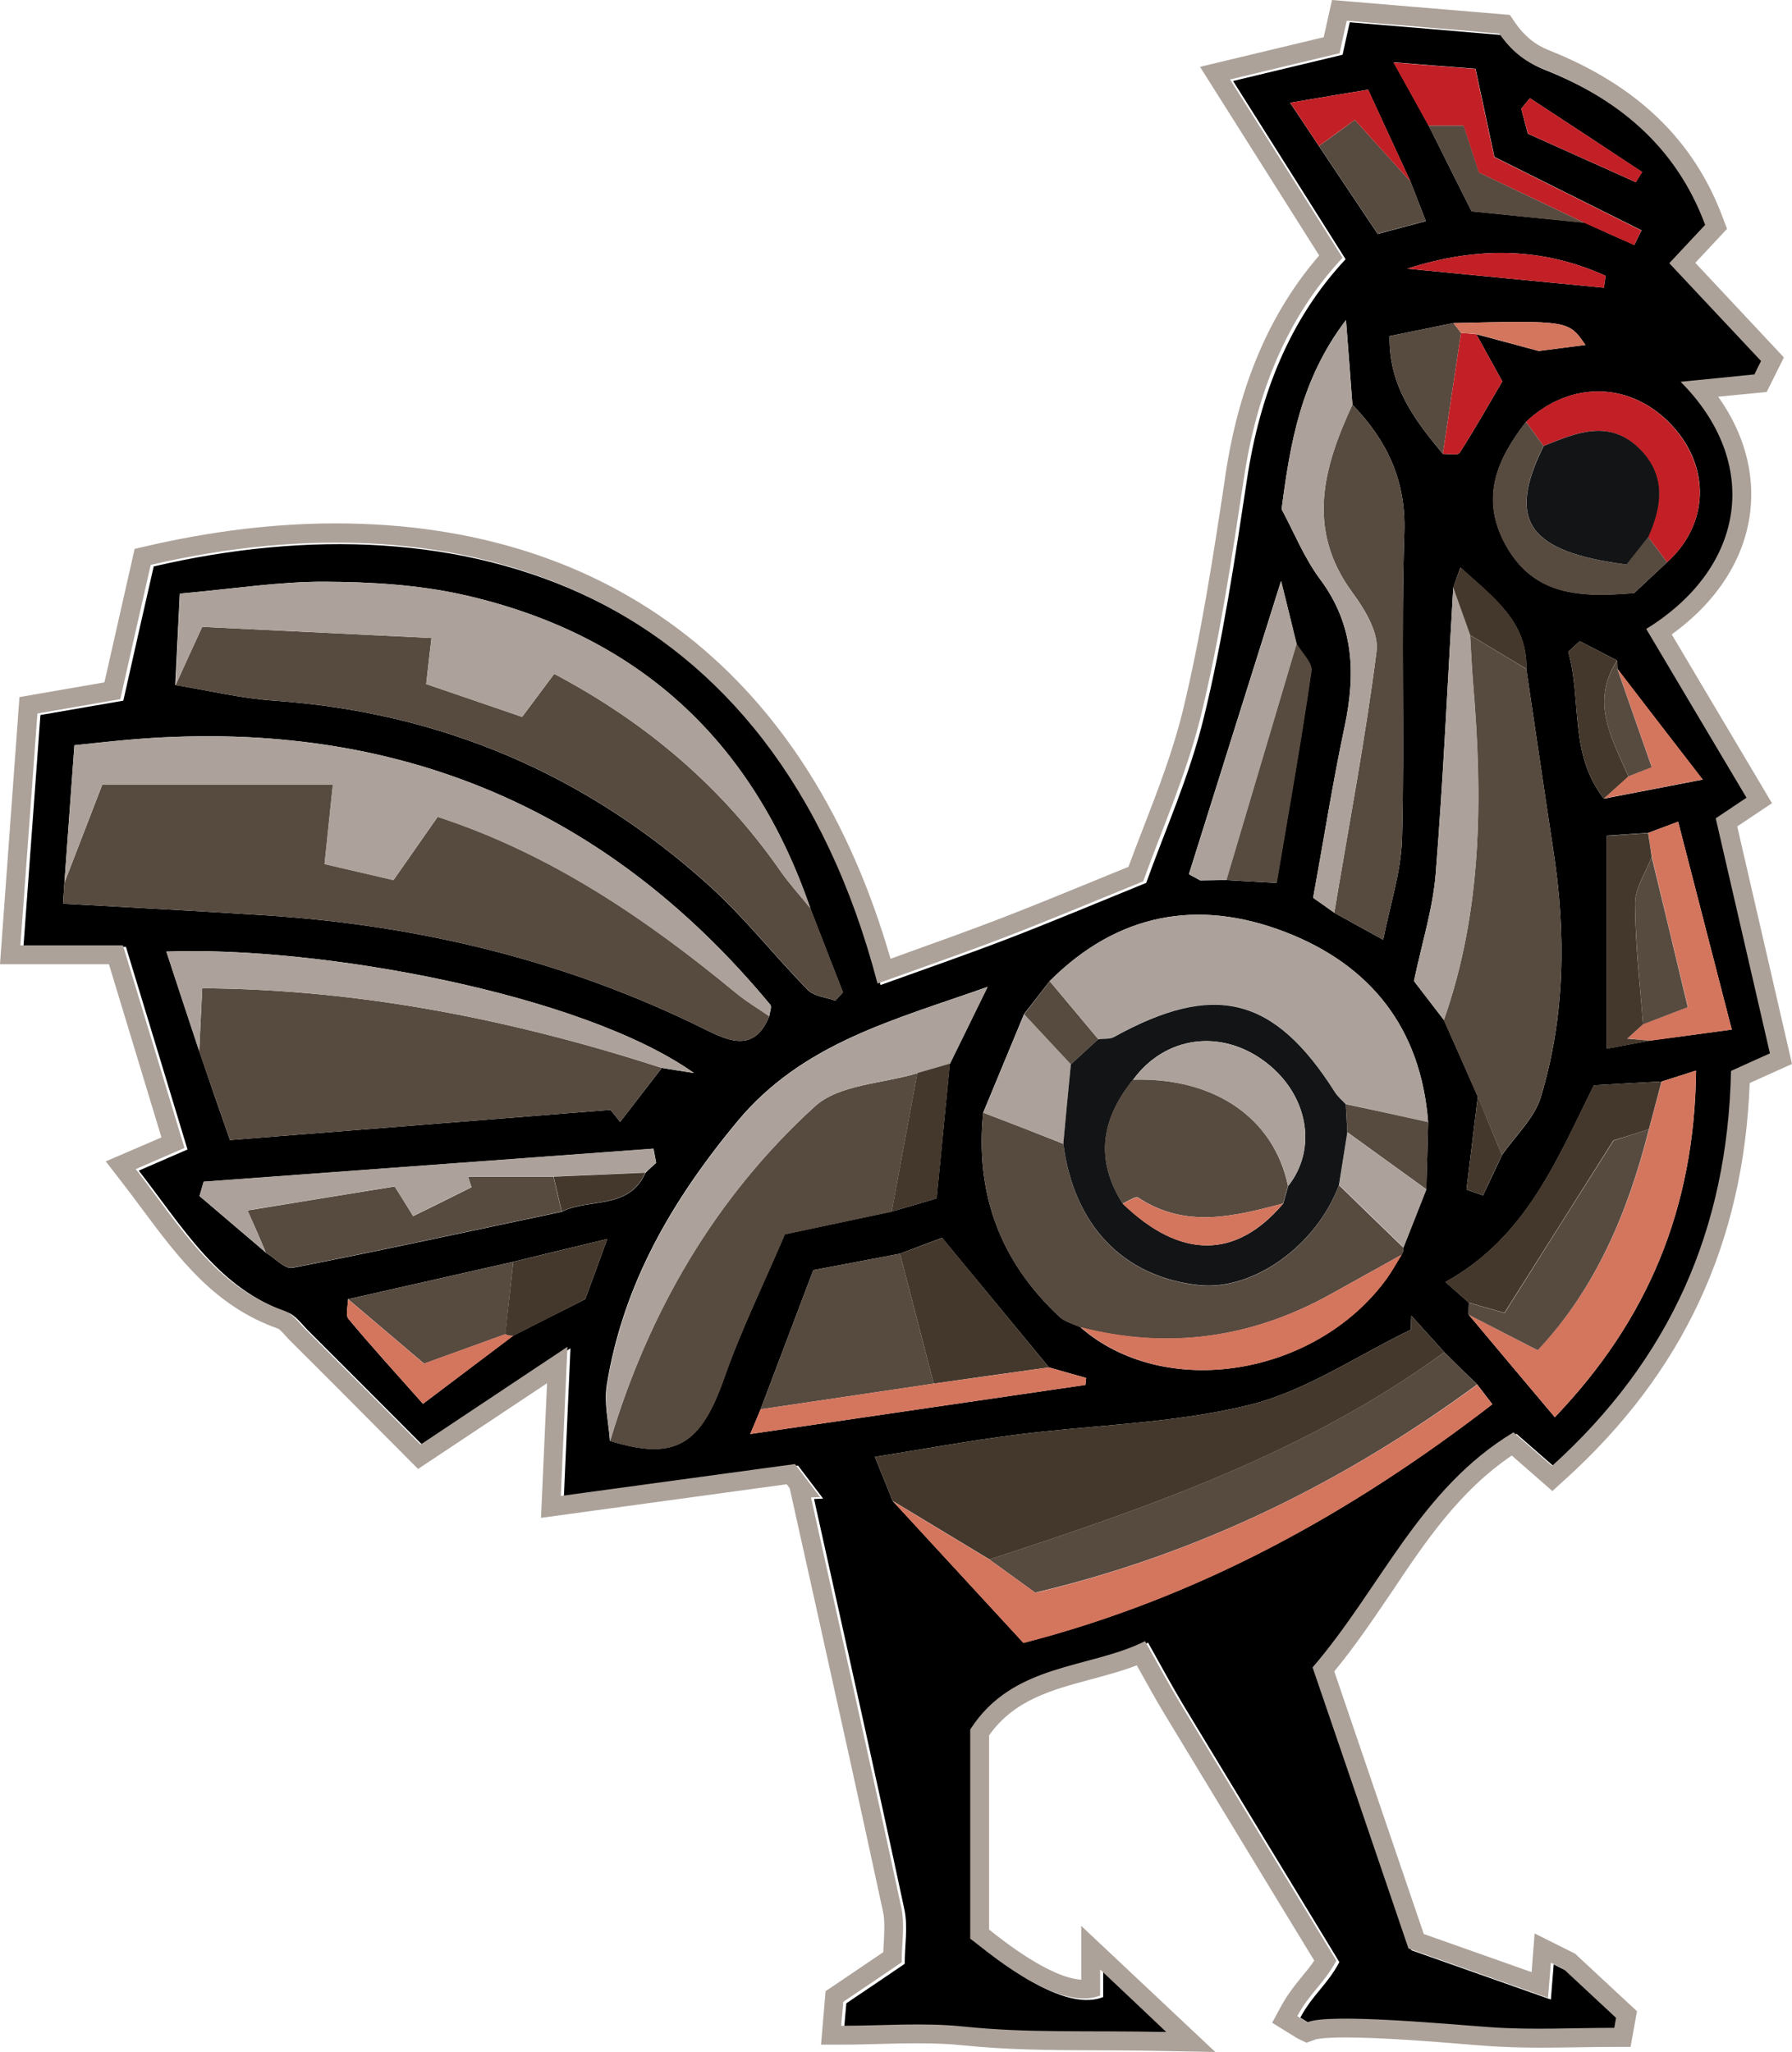 <!-- Generator: Adobe Illustrator 25.2.3, SVG Export Plug-In  -->
<svg version="1.1" xmlns="http://www.w3.org/2000/svg" xmlns:xlink="http://www.w3.org/1999/xlink" x="0px" y="0px" width="94.9px"
	 height="108.68px" viewBox="0 0 94.9 108.68" style="overflow:visible;enable-background:new 0 0 94.9 108.68;"
	 xml:space="preserve">
<style type="text/css">
	.st0{fill:#574A3F;}
	.st1{fill:#44382C;}
	.st2{fill:#ACA29B;}
	.st3{fill:#D4755D;}
	.st4{fill:#C22026;}
	.st5{fill:#131415;}
	.st6{fill:#ACA29A;}
</style>
<defs>
</defs>
<g>
	<path d="M85.74,106.95c-0.03,0.18-0.06,0.35-0.09,0.53c-2.17,0-4.35,0.12-6.51-0.03c-2.15-0.15-8.65-0.77-9.75-0.26
		c-0.18-0.11-0.36-0.22-0.53-0.33c0.69-1.27,1.38-1.67,2.07-2.94c-2.76-4.54-5.52-9.08-8.27-13.63c-0.62-1.03-1.19-2.1-1.86-3.29
		c-2.96,1.48-7,1.14-9.26,4.68c0,3.56,0,7.25,0,11.08c0.59,0.4,4.54,3.94,6.88,3.01c0-0.37,0-0.77,0-1.38
		c1.21,1.14,2.28,2.15,3.5,3.31c-4.4-0.09-7.26,0.07-10.74-0.29c-2.1-0.22-4.24-0.04-6.47-0.04c0-0.02,0.05-0.64,0.11-1.27
		c1.09-0.73,2.09-1.41,3.09-2.09c0-0.97,0.18-1.98-0.02-2.9c-1.55-7.25-3.18-14.48-4.78-21.72c0.16-0.01,0.32-0.01,0.48-0.02
		c-0.44-0.58-0.87-1.15-1.33-1.75c-4.04,0.55-7.97,1.09-12.4,1.69c0.12-2.78,0.23-5.18,0.35-7.9c-2.6,1.73-5.05,3.36-7.78,5.18
		c-2.03-2.04-4.07-4.08-6.11-6.12c-0.34-0.34-0.67-0.81-1.09-0.96c-3.67-1.28-5.48-4.41-7.88-7.51c1.11-0.48,1.91-0.83,2.58-1.12
		c-1.05-3.46-2.11-6.96-3.26-10.73c-1.53,0-3.23,0-5.43,0c0.32-4.31,0.61-8.35,0.9-12.28c1.9-0.33,3.16-0.55,4.39-0.76
		c0.56-2.5,1.1-4.87,1.61-7.11c16.3-3.8,32.97,1.06,38.49,22.17c2.25-0.81,4.5-1.59,6.72-2.44c2.29-0.88,4.55-1.83,7.35-2.97
		c0.96-2.69,2.3-5.67,3.06-8.79c1.01-4.14,1.64-8.38,2.28-12.6c0.67-4.43,2.23-8.44,5.22-11.64c-2.01-3.18-3.86-6.12-5.96-9.44
		c2.32-0.56,4.05-0.97,5.8-1.39c0.1-0.47,0.22-1,0.38-1.72c2.77,0.23,5.43,0.45,8.08,0.68c0.62,0.91,1.37,1.49,2.23,1.83
		c4.01,1.59,7.11,4.1,8.67,8.3c-0.72,0.77-1.39,1.49-1.9,2.03c1.69,1.8,3.27,3.49,4.86,5.18c-0.12,0.24-0.24,0.47-0.35,0.71
		c-1.26,0.13-2.52,0.25-3.91,0.39c4.23,4.24,3.52,9.79-1.82,13.09c1.76,2.96,3.51,5.92,5.31,8.94c-0.9,0.6-1.39,0.93-1.63,1.09
		c0.99,4.28,1.94,8.4,2.87,12.45c-1.03,0.46-1.58,0.71-2.06,0.93c-0.18,8.4-3.24,15.28-9.48,20.92c-0.82-0.72-1.45-1.26-2.04-1.78
		c-4.98,3-7.04,8.27-10.64,12.45c1.73,5.08,3.42,10.05,5.07,14.9c2.61,0.92,4.89,1.73,7.39,2.61c0.08-0.96,0.11-1.4,0.15-1.86
		c0.3,0.15,0.49,0.25,0.68,0.34C83.89,105.23,84.81,106.09,85.74,106.95z M81.49,18.59c0.48-0.06,1.46-0.19,2.47-0.32
		c-0.89-1.3-0.89-1.3-6.99-1.16c-1.11,0.23-2.21,0.45-3.38,0.69c-0.05,2.68,1.36,4.47,2.82,6.24c0.31-0.01,0.79,0.09,0.89-0.06
		c0.76-1.18,1.45-2.4,2.26-3.78c-0.38-0.69-0.88-1.59-1.38-2.5C79.12,17.95,80.06,18.21,81.49,18.59z M85.64,34.98
		c-0.66-0.34-1.32-0.68-1.98-1.02c-0.2,0.19-0.41,0.38-0.61,0.56c0.73,2.57,0.03,5.42,1.89,7.78c1.54-0.3,3.09-0.59,5.23-1.01
		c-1.64-2.12-3.08-3.99-4.52-5.87C85.65,35.28,85.64,35.13,85.64,34.98z M75.63,59.43c-0.38-4.97-3.04-8.32-7.57-10.07
		c-4.63-1.78-8.88-0.99-12.47,2.6c-0.45,0.58-0.91,1.17-1.36,1.75c-0.72,1.74-1.44,3.47-2.16,5.21c-0.44,4.27,0.89,7.89,4.04,10.82
		c0.29,0.27,0.73,0.37,1.1,0.55c4.44,3.89,12.43,2.63,16.21-2.56c0.3-0.41,0.54-0.85,0.8-1.28c0.08-0.11,0.12-0.24,0.1-0.38
		c0.4-1.02,0.81-2.05,1.21-3.07C75.57,61.81,75.6,60.62,75.63,59.43z M30.99,68.81c0.22-0.59,0.58-1.57,1.17-3.19
		c-2.04,0.49-3.51,0.85-4.99,1.21c-2.91,0.66-5.83,1.32-8.74,1.98c0,0.36-0.15,0.84,0.03,1.05c1.24,1.49,2.55,2.92,3.94,4.49
		c1.85-1.4,3.32-2.51,4.78-3.61C28.32,70.16,29.46,69.58,30.99,68.81z M72.45,4.75c-1.29,0.21-2.53,0.42-4.13,0.69
		c0.61,0.92,1.07,1.61,1.53,2.3c1.01,1.52,2.03,3.03,3.11,4.65c0.85-0.23,1.59-0.42,2.55-0.68c-0.29-0.74-0.55-1.41-0.81-2.08
		C73.98,8.07,73.26,6.51,72.45,4.75z M86.55,12.97c0.13-0.26,0.25-0.51,0.38-0.77c-2.46-1.23-4.93-2.46-7.79-3.89
		c-0.26-1.21-0.61-2.88-1-4.67c-1.35-0.1-2.7-0.21-4.34-0.34c0.69,1.24,1.28,2.29,1.86,3.35c0.77,1.55,1.54,3.09,2.27,4.54
		c2.13,0.22,4.06,0.41,5.99,0.6C84.8,12.2,85.67,12.59,86.55,12.97z M91.71,54.53c-0.95-3.68-1.86-7.21-2.84-11.01
		c-0.77,0.29-1.17,0.44-1.58,0.59c-0.7,0.05-1.4,0.09-2.2,0.15c0,3.78,0,7.37,0,11.28c1-0.19,1.65-0.31,2.3-0.43
		C88.65,54.94,89.92,54.77,91.71,54.53z M67.84,30.77c-1.66,5.27-3.27,10.4-4.88,15.53c0.2,0.11,0.4,0.22,0.6,0.33
		c0.46-0.01,0.92-0.01,1.37-0.02c0.79,0.05,1.57,0.09,2.67,0.15c0.64-3.79,1.3-7.5,1.84-11.22c0.06-0.43-0.51-0.96-0.79-1.45
		C68.39,32.96,68.11,31.84,67.84,30.77z M88.58,22.57c-2.15-2.36-5.39-2.46-7.76-0.23c-1.54,1.98-2.45,4.04-1.08,6.52
		c1.5,2.72,3.98,2.78,6.8,2.55c0.5-0.47,1.12-1.05,1.74-1.63C90.48,27.81,90.61,24.79,88.58,22.57z M49.89,65.56
		c-0.65,0.24-1.44,0.54-2.23,0.84c-1.53,0.29-3.06,0.58-4.59,0.87c-0.97,2.56-1.88,4.97-2.79,7.37c-0.15,0.37-0.31,0.74-0.55,1.31
		c6.07-0.89,11.91-1.75,17.75-2.6c0.01-0.12,0.03-0.25,0.04-0.37c-0.66-0.19-1.32-0.37-1.97-0.56
		C53.71,70.19,51.87,67.96,49.89,65.56z M77.77,69.62c1.48,1.77,2.97,3.54,4.57,5.44c4.9-5.12,7.4-11.03,7.48-18.36
		c-0.73,0.23-1.27,0.41-1.82,0.58c-1.12,0.06-2.23,0.12-3.59,0.2c-1.92,3.85-3.57,8.06-7.86,10.42c0.51,0.45,0.87,0.77,1.23,1.09
		C77.77,69.2,77.77,69.41,77.77,69.62z M76.03,46.29c-0.15,1.85-0.73,3.66-1.15,5.67c0.47,0.61,1.03,1.34,1.59,2.07
		c0.6,1.35,1.2,2.7,1.79,4.05c-0.2,1.64-0.4,3.28-0.6,4.93c0.29,0.1,0.59,0.2,0.88,0.3c0.33-0.71,0.67-1.42,1-2.13
		c0.7-1.02,1.72-1.95,2.06-3.08c1.29-4.28,1.34-8.66,0.66-13.07c-0.49-3.2-0.95-6.4-1.43-9.59c0.07-2.49-1.71-3.77-3.49-5.38
		c-0.18,0.49-0.28,0.78-0.38,1.07C76.66,36.17,76.43,41.24,76.03,46.29z M34.75,61.59c-0.05-0.25-0.09-0.5-0.14-0.75
		c-7.94,0.58-15.88,1.17-23.82,1.75c-0.07,0.25-0.15,0.5-0.22,0.76c1.17,1,2.35,2,3.52,3c0.47,0.28,1,0.88,1.4,0.8
		c4.77-0.93,9.51-1.97,14.26-2.97c1.45-0.74,3.55-0.08,4.43-2.06C34.36,61.93,34.56,61.76,34.75,61.59z M52.29,52.27
		c-5,1.77-9.79,2.97-13.25,7.13c-3.44,4.15-6.05,8.61-6.91,13.97c-0.15,0.95,0.1,1.96,0.17,2.94c3.44,1.07,4.8,0.23,6.05-3.33
		c0.87-2.49,2.04-4.87,3.21-7.61c1.75-0.37,3.7-0.79,5.65-1.2c0.8-0.23,1.61-0.47,2.39-0.7c0.25-2.5,0.47-4.82,0.7-7.14
		C50.91,55.11,51.5,53.89,52.29,52.27z M76.49,71.62c-0.58-0.65-1.17-1.29-1.75-1.94c-0.01,0.25-0.02,0.49-0.02,0.74
		c-2.84,1.37-5.56,3.25-8.56,3.99c-4.01,0.99-8.24,1.05-12.37,1.58c-2.44,0.31-4.87,0.76-7.46,1.17c0.42,1.03,0.68,1.68,0.94,2.33
		c2.29,2.49,4.59,4.98,6.93,7.52c9.28-2.4,17.31-6.84,24.83-12.64c-0.29-0.38-0.54-0.71-0.79-1.03
		C77.65,72.77,77.07,72.19,76.49,71.62z M71.28,16.95c-2.4,3.16-2.95,6.51-3.41,10.02c0.65,1.2,1.19,2.57,2.04,3.71
		c1.8,2.41,1.89,4.99,1.3,7.79c-0.63,2.96-1.1,5.96-1.67,9.08c0.33,0.23,0.73,0.51,1.12,0.79c0.75,0.42,1.5,0.83,2.59,1.43
		c0.36-1.83,0.95-3.6,1-5.38c0.14-5.4-0.06-10.81,0.12-16.2c0.09-2.77-0.93-4.87-2.75-6.76C71.52,20.07,71.42,18.71,71.28,16.95z
		 M12.18,60.38c6.92-0.55,13.54-1.07,20.15-1.6c0.17,0.21,0.34,0.42,0.51,0.64c0.74-0.95,1.47-1.91,2.21-2.86
		c0.49,0.08,0.98,0.16,1.7,0.27c-5.94-4.21-19.88-6.74-27.94-6.43c0.6,1.82,1.17,3.55,1.75,5.29
		C11.11,57.31,11.67,58.94,12.18,60.38z M14.53,37.11c8.82,0.62,16.51,3.9,23.04,9.81c1.87,1.69,3.44,3.71,5.21,5.51
		c0.33,0.34,0.97,0.39,1.46,0.57c0.13-0.15,0.26-0.29,0.4-0.44c-0.58-1.48-1.15-2.96-1.73-4.45c-3.06-8.93-9.19-14.54-18.39-16.61
		c-2.38-0.53-4.89-0.68-7.34-0.69c-2.38-0.01-4.76,0.37-7.66,0.63c-0.08,1.66-0.16,3.25-0.24,4.84
		C11.04,36.57,12.78,36.99,14.53,37.11z M40.79,53.21C31.91,42.49,20.48,37.96,6.68,39.19c-0.79,0.07-1.58,0.16-2.74,0.28
		c-0.18,2.43-0.35,4.86-0.53,7.29c-0.03,0.38-0.05,0.77-0.07,1.1c3.7,0.21,7.22,0.39,10.75,0.62c8.15,0.53,15.95,2.41,23.29,6.06
		c1.29,0.64,2.59,1.17,3.36-0.72C40.76,53.62,40.89,53.32,40.79,53.21z M74.52,14.23c3.66,0.36,7.04,0.68,10.42,1.01
		c0.03-0.21,0.06-0.42,0.09-0.63C81.69,13.1,78.27,13.03,74.52,14.23z M80.91,7.08c1.98,0.89,3.85,1.73,5.72,2.57
		c0.11-0.18,0.22-0.36,0.33-0.54C84.99,7.8,83,6.5,81.02,5.2c-0.15,0.19-0.31,0.37-0.46,0.56C80.69,6.24,80.81,6.71,80.91,7.08z"/>
	<path class="st0" d="M3.41,46.76c-0.03,0.38-0.05,0.77-0.07,1.1c3.7,0.21,7.22,0.39,10.75,0.62c8.15,0.53,15.95,2.41,23.29,6.06
		c1.29,0.64,2.59,1.17,3.36-0.72c-0.59-0.41-1.21-0.77-1.76-1.23c-4.77-3.94-9.83-7.38-15.8-9.33c-0.83,1.19-1.57,2.25-2.34,3.35
		c-1.26-0.29-2.43-0.56-3.65-0.85c0.15-1.41,0.27-2.61,0.44-4.21c-4.25,0-8.27,0-12.21,0C4.73,43.33,4.07,45.05,3.41,46.76z"/>
	<path class="st0" d="M9.3,36.29c1.75,0.28,3.48,0.7,5.24,0.82c8.82,0.62,16.51,3.9,23.04,9.81c1.87,1.69,3.44,3.71,5.21,5.51
		c0.33,0.34,0.97,0.39,1.46,0.57c0.13-0.15,0.26-0.29,0.4-0.44c-0.58-1.48-1.15-2.96-1.73-4.45c-0.53-0.66-1.11-1.29-1.6-1.99
		c-3.11-4.47-7.13-7.87-11.97-10.43c-0.63,0.85-1.14,1.53-1.7,2.28c-1.75-0.6-3.43-1.18-5.08-1.74c0.09-0.8,0.15-1.36,0.28-2.44
		c-4.14-0.2-8.19-0.4-12.14-0.59C10.06,34.6,9.68,35.44,9.3,36.29z"/>
	<path class="st0" d="M10.55,55.69c0.56,1.62,1.13,3.24,1.63,4.69c6.92-0.55,13.54-1.07,20.15-1.6c0.17,0.21,0.34,0.42,0.51,0.64
		c0.74-0.95,1.47-1.91,2.21-2.86c-7.89-2.55-15.93-4.16-24.34-4.22C10.64,53.69,10.6,54.69,10.55,55.69z"/>
	<path class="st1" d="M76.49,71.62c-0.58-0.65-1.17-1.29-1.75-1.94c-0.01,0.25-0.02,0.49-0.02,0.74c-2.84,1.37-5.56,3.25-8.56,3.99
		c-4.01,0.99-8.24,1.05-12.37,1.58c-2.44,0.31-4.87,0.76-7.46,1.17c0.42,1.03,0.68,1.68,0.94,2.33c1.71,1.03,3.42,2.07,5.13,3.1
		C60.84,79.84,69.21,76.93,76.49,71.62z"/>
	<path class="st2" d="M3.41,46.76c0.66-1.71,1.32-3.43,2-5.2c3.94,0,7.96,0,12.21,0c-0.17,1.6-0.29,2.8-0.44,4.21
		c1.22,0.28,2.39,0.55,3.65,0.85c0.77-1.1,1.51-2.16,2.34-3.35c5.97,1.95,11.03,5.39,15.8,9.33c0.55,0.45,1.17,0.82,1.76,1.23
		c0.02-0.21,0.15-0.51,0.06-0.62C31.91,42.49,20.48,37.96,6.68,39.19c-0.79,0.07-1.58,0.16-2.74,0.28
		C3.76,41.91,3.59,44.34,3.41,46.76z"/>
	<path class="st2" d="M9.3,36.29c0.38-0.84,0.77-1.69,1.41-3.09c3.95,0.19,8,0.39,12.14,0.59c-0.12,1.08-0.19,1.64-0.28,2.44
		c1.65,0.57,3.33,1.14,5.08,1.74c0.56-0.75,1.07-1.43,1.7-2.28c4.84,2.56,8.86,5.96,11.97,10.43c0.48,0.7,1.06,1.33,1.6,1.99
		c-3.06-8.93-9.19-14.54-18.39-16.61c-2.38-0.53-4.89-0.68-7.34-0.69c-2.38-0.01-4.76,0.37-7.66,0.63
		C9.45,33.1,9.37,34.69,9.3,36.29z"/>
	<path class="st0" d="M32.31,76.32c3.44,1.07,4.8,0.23,6.05-3.33c0.87-2.49,2.04-4.87,3.21-7.61c1.75-0.37,3.7-0.79,5.65-1.2
		c0.45-2.45,0.91-4.89,1.36-7.34c-1.84,0.56-4.16,0.59-5.44,1.77C37.87,63.42,34.36,69.46,32.31,76.32z"/>
	<path class="st0" d="M79.54,61.17c0.7-1.02,1.72-1.95,2.06-3.08c1.29-4.28,1.34-8.66,0.66-13.07c-0.49-3.2-0.95-6.4-1.43-9.59
		c-0.99-0.6-1.99-1.19-2.98-1.79c0.05,0.86,0.09,1.73,0.16,2.59c0.51,6.02,0.49,12-1.55,17.8c0.6,1.35,1.2,2.7,1.79,4.05
		C78.69,59.11,79.11,60.14,79.54,61.17z"/>
	<path class="st2" d="M75.63,59.43c-0.38-4.97-3.04-8.32-7.57-10.07c-4.63-1.78-8.88-0.99-12.47,2.6c0.86,1.02,1.71,2.05,2.57,3.07
		c0.28-0.03,0.6,0.02,0.82-0.11c5.33-2.95,8.49-2.17,11.71,2.91c0.15,0.24,0.38,0.43,0.58,0.64C72.73,58.79,74.18,59.11,75.63,59.43
		z"/>
	<path class="st0" d="M52.07,58.93c-0.44,4.27,0.89,7.89,4.04,10.82c0.29,0.27,0.73,0.37,1.1,0.55c4.64,1.19,9.05,0.58,13.23-1.74
		c1.26-0.7,2.52-1.4,3.78-2.1c0.08-0.11,0.12-0.24,0.1-0.38c-1.14-1.1-2.28-2.21-3.41-3.31c-1.2,3.22-4.56,5.62-7.44,5.3
		c-4-0.44-6.61-3.18-7.16-7.49C54.9,60.02,53.49,59.47,52.07,58.93z"/>
	<path class="st0" d="M70.66,48.34c0.75,0.42,1.5,0.83,2.59,1.43c0.36-1.83,0.95-3.6,1-5.38c0.14-5.4-0.06-10.81,0.12-16.2
		c0.09-2.77-0.93-4.87-2.75-6.76c-1.53,3.31-2.47,6.58-0.01,9.94c0.66,0.89,1.41,2.13,1.29,3.11
		C72.31,39.12,71.43,43.72,70.66,48.34z"/>
	<path class="st0" d="M76.49,71.62c-7.28,5.3-15.65,8.22-24.1,10.97c0.86,0.62,1.71,1.24,2.43,1.76c8.77-2.08,16.4-5.89,23.4-11.02
		C77.65,72.77,77.07,72.19,76.49,71.62z"/>
	<path class="st2" d="M32.31,76.32c2.06-6.86,5.57-12.9,10.84-17.72c1.28-1.17,3.6-1.21,5.44-1.77c0.58-0.17,1.15-0.33,1.73-0.5
		c0.6-1.22,1.2-2.45,1.99-4.06c-5,1.77-9.79,2.97-13.25,7.13c-3.44,4.15-6.05,8.61-6.91,13.97C31.99,74.32,32.24,75.33,32.31,76.32z
		"/>
	<path class="st3" d="M78.23,73.34c-7.01,5.12-14.63,8.93-23.4,11.02c-0.72-0.52-1.58-1.14-2.43-1.76c-1.71-1.03-3.42-2.07-5.13-3.1
		c2.29,2.49,4.59,4.98,6.93,7.52c9.28-2.4,17.31-6.84,24.83-12.64C78.73,73.99,78.48,73.66,78.23,73.34z"/>
	<path class="st3" d="M77.77,69.62c1.48,1.77,2.97,3.54,4.57,5.44c4.9-5.12,7.4-11.03,7.48-18.36c-0.73,0.23-1.27,0.41-1.82,0.58
		c-0.22,0.84-0.45,1.68-0.67,2.53c-1.11,4.41-2.84,8.48-5.91,11.7C80.03,70.79,78.9,70.21,77.77,69.62z"/>
	<path class="st2" d="M70.66,48.34c0.77-4.62,1.65-9.22,2.24-13.86c0.12-0.98-0.63-2.21-1.29-3.11c-2.46-3.36-1.51-6.63,0.01-9.94
		c-0.1-1.36-0.21-2.72-0.34-4.48c-2.4,3.16-2.95,6.51-3.41,10.02c0.65,1.2,1.19,2.57,2.04,3.71c1.8,2.41,1.89,4.99,1.3,7.79
		c-0.63,2.96-1.1,5.96-1.67,9.08C69.87,47.79,70.27,48.06,70.66,48.34z"/>
	<path class="st2" d="M10.55,55.69c0.05-1,0.09-2.01,0.16-3.35c8.42,0.06,16.45,1.67,24.34,4.22c0.49,0.08,0.98,0.16,1.7,0.27
		c-5.94-4.21-19.88-6.74-27.94-6.43C9.4,52.22,9.98,53.96,10.55,55.69z"/>
	<path class="st0" d="M47.66,66.4c-1.53,0.29-3.06,0.58-4.59,0.87c-0.97,2.56-1.88,4.97-2.79,7.37c3.06-0.45,6.11-0.91,9.17-1.36
		C48.85,70.99,48.26,68.7,47.66,66.4z"/>
	<path class="st0" d="M14.08,66.34c0.47,0.28,1,0.88,1.4,0.8c4.77-0.93,9.51-1.97,14.26-2.97c-0.14-0.62-0.29-1.23-0.43-1.85
		c-1.51,0-3.01,0-4.52,0c0.06,0.19,0.12,0.37,0.18,0.56c-0.99,0.49-1.98,0.99-3.09,1.53c-0.46-0.74-0.76-1.23-0.98-1.57
		c-2.79,0.45-5.23,0.85-7.79,1.27C13.53,65.05,13.81,65.69,14.08,66.34z"/>
	<path class="st2" d="M14.08,66.34c-0.28-0.65-0.56-1.3-0.97-2.24c2.56-0.42,5-0.81,7.79-1.27c0.22,0.35,0.52,0.83,0.98,1.57
		c1.11-0.55,2.1-1.04,3.09-1.53c-0.06-0.19-0.12-0.37-0.18-0.56c1.51,0,3.01,0,4.52,0c1.62-0.07,3.24-0.14,4.85-0.21
		c0.19-0.17,0.38-0.34,0.58-0.52c-0.05-0.25-0.09-0.5-0.14-0.75c-7.94,0.58-15.88,1.17-23.82,1.75c-0.07,0.25-0.15,0.5-0.22,0.76
		C11.74,64.34,12.91,65.34,14.08,66.34z"/>
	<path class="st2" d="M76.47,54.02c2.03-5.8,2.06-11.78,1.55-17.8c-0.07-0.86-0.11-1.72-0.16-2.59c-0.3-0.84-0.6-1.68-0.9-2.52
		c-0.3,5.06-0.52,10.12-0.93,15.17c-0.15,1.85-0.73,3.66-1.15,5.67C75.34,52.57,75.91,53.29,76.47,54.02z"/>
	<path class="st1" d="M87.32,59.81c0.22-0.84,0.45-1.68,0.67-2.53c-1.12,0.06-2.23,0.12-3.59,0.2c-1.92,3.85-3.57,8.06-7.86,10.42
		c0.51,0.45,0.87,0.77,1.23,1.09c0.53,0.15,1.05,0.3,1.9,0.54c1.93-3.05,3.8-6.01,5.77-9.13C85.95,60.25,86.63,60.03,87.32,59.81z"
		/>
	<path class="st1" d="M47.66,66.4c0.6,2.29,1.19,4.59,1.79,6.88c2.03-0.29,4.07-0.58,6.1-0.86c-1.84-2.23-3.68-4.46-5.65-6.86
		C49.24,65.81,48.45,66.1,47.66,66.4z"/>
	<path class="st0" d="M87.32,59.81c-0.68,0.22-1.37,0.44-1.87,0.6c-1.97,3.11-3.85,6.08-5.77,9.13c-0.85-0.24-1.38-0.39-1.9-0.54
		c0,0.21,0,0.42,0,0.63c1.13,0.58,2.26,1.17,3.65,1.88C84.48,68.29,86.21,64.22,87.32,59.81z"/>
	<path class="st4" d="M88.28,29.78c2.2-1.96,2.32-4.98,0.29-7.21c-2.15-2.36-5.39-2.46-7.76-0.23c0.31,0.43,0.62,0.85,0.93,1.28
		c1.75-0.71,3.52-1.47,5.14,0.22c1.35,1.4,1.11,2.99,0.39,4.6C87.62,28.88,87.95,29.33,88.28,29.78z"/>
	<path class="st3" d="M74.24,66.45c-1.26,0.7-2.52,1.4-3.78,2.1c-4.18,2.32-8.59,2.93-13.23,1.74c4.44,3.89,12.43,2.63,16.21-2.56
		C73.73,67.32,73.97,66.88,74.24,66.45z"/>
	<path class="st0" d="M27.18,66.83c-2.91,0.66-5.83,1.32-8.74,1.98c1.37,1.16,2.73,2.32,4.02,3.41c1.6-0.58,2.95-1.07,4.31-1.56
		C26.9,69.38,27.04,68.11,27.18,66.83z"/>
	<path class="st2" d="M63.57,46.63c0.46-0.01,0.92-0.01,1.38-0.02c1.24-4.17,2.48-8.35,3.72-12.52c-0.28-1.13-0.56-2.25-0.82-3.32
		c-1.66,5.27-3.27,10.4-4.88,15.53C63.17,46.4,63.37,46.52,63.57,46.63z"/>
	<path class="st0" d="M88.28,29.78c-0.33-0.45-0.66-0.89-1-1.34c-0.38,0.49-0.77,0.97-1.15,1.46c-5.22-0.68-6.35-2.31-4.39-6.28
		c-0.31-0.43-0.62-0.85-0.93-1.28c-1.54,1.98-2.45,4.04-1.08,6.53c1.5,2.72,3.98,2.78,6.8,2.55C87.04,30.94,87.66,30.36,88.28,29.78
		z"/>
	<path class="st0" d="M68.67,34.09c-1.24,4.17-2.48,8.35-3.72,12.52c0.79,0.05,1.57,0.09,2.67,0.15c0.64-3.79,1.3-7.5,1.84-11.22
		C69.52,35.1,68.94,34.57,68.67,34.09z"/>
	<path class="st3" d="M87.38,55.12c1.27-0.17,2.54-0.34,4.33-0.59c-0.95-3.68-1.86-7.21-2.84-11.01c-0.77,0.29-1.17,0.44-1.58,0.59
		c0.06,0.42,0.12,0.85,0.19,1.27c0.62,2.6,1.25,5.2,1.91,7.95c-0.94,0.36-1.65,0.64-2.37,0.91c-0.24,0.22-0.49,0.44-0.84,0.76
		C86.71,55.06,87.05,55.09,87.38,55.12z"/>
	<path class="st4" d="M83.92,11.81c0.87,0.39,1.75,0.78,2.62,1.17c0.13-0.26,0.25-0.51,0.38-0.77c-2.46-1.23-4.93-2.46-7.79-3.89
		c-0.26-1.21-0.61-2.88-1-4.67c-1.35-0.1-2.7-0.21-4.34-0.34c0.69,1.24,1.28,2.29,1.86,3.35c0.62,0,1.25,0,1.85,0
		c0.33,1.01,0.61,1.87,0.81,2.48C80.36,10.11,82.14,10.96,83.92,11.81z"/>
	<path class="st1" d="M87.47,45.39c-0.06-0.42-0.12-0.85-0.19-1.27c-0.7,0.05-1.4,0.09-2.2,0.15c0,3.78,0,7.37,0,11.28
		c1-0.19,1.65-0.31,2.3-0.43c-0.33-0.03-0.67-0.06-1.21-0.11c0.35-0.32,0.6-0.54,0.84-0.76c-0.16-2.14-0.42-4.27-0.42-6.41
		C86.59,47.02,87.16,46.2,87.47,45.39z"/>
	<path class="st3" d="M55.55,72.42c-2.03,0.29-4.07,0.58-6.1,0.86c-3.06,0.45-6.11,0.91-9.17,1.36c-0.15,0.37-0.31,0.73-0.55,1.31
		c6.07-0.89,11.91-1.75,17.75-2.6c0.01-0.12,0.03-0.25,0.04-0.37C56.86,72.8,56.2,72.61,55.55,72.42z"/>
	<path class="st2" d="M52.07,58.93c1.41,0.55,2.83,1.09,4.24,1.64c0.13-1.4,0.26-2.8,0.4-4.2c-0.82-0.88-1.65-1.77-2.47-2.65
		C53.52,55.45,52.79,57.19,52.07,58.93z"/>
	<path class="st0" d="M76.97,17.11c-1.11,0.23-2.21,0.45-3.38,0.69c-0.05,2.68,1.36,4.47,2.82,6.24c0.32-2.14,0.64-4.28,0.96-6.41
		C77.24,17.46,77.1,17.28,76.97,17.11z"/>
	<path class="st0" d="M69.85,7.73c1.01,1.52,2.03,3.03,3.11,4.65c0.85-0.23,1.59-0.42,2.55-0.68c-0.29-0.74-0.55-1.41-0.81-2.08
		c-0.88-0.98-1.77-1.96-2.95-3.27C71.14,6.8,70.5,7.27,69.85,7.73z"/>
	<path class="st1" d="M27.18,66.83c-0.14,1.28-0.28,2.55-0.42,3.83c0.13,0.07,0.27,0.1,0.42,0.09c1.14-0.58,2.29-1.16,3.81-1.94
		c0.22-0.59,0.58-1.57,1.17-3.19C30.13,66.11,28.65,66.47,27.18,66.83z"/>
	<path class="st1" d="M50.31,56.33c-0.58,0.17-1.15,0.33-1.73,0.5c-0.45,2.45-0.91,4.89-1.36,7.34c0.8-0.24,1.61-0.47,2.39-0.7
		C49.85,60.97,50.08,58.65,50.31,56.33z"/>
	<path class="st2" d="M70.92,62.76c1.14,1.1,2.28,2.21,3.41,3.31c0.4-1.02,0.81-2.05,1.21-3.07c-1.4-1.01-2.79-2.02-4.19-3.03
		C71.21,60.89,71.06,61.82,70.92,62.76z"/>
	<path class="st1" d="M85.64,34.98c-0.66-0.34-1.32-0.68-1.98-1.02c-0.2,0.19-0.41,0.38-0.61,0.56c0.73,2.57,0.03,5.42,1.89,7.78
		c0.43-0.39,0.87-0.78,1.3-1.17C85.38,39.14,84.19,37.19,85.64,34.98z"/>
	<path class="st3" d="M27.18,70.75c-0.15,0.01-0.29-0.02-0.42-0.09c-1.35,0.49-2.71,0.98-4.31,1.56c-1.28-1.09-2.65-2.25-4.02-3.41
		c0,0.36-0.15,0.84,0.03,1.05c1.24,1.49,2.55,2.92,3.94,4.49C24.25,72.96,25.72,71.85,27.18,70.75z"/>
	<path class="st0" d="M83.92,11.81c-1.78-0.85-3.57-1.7-5.6-2.67c-0.2-0.6-0.48-1.47-0.81-2.48c-0.61,0-1.23,0-1.85,0
		c0.77,1.55,1.55,3.09,2.27,4.54C80.06,11.42,81.99,11.61,83.92,11.81z"/>
	<path class="st4" d="M85.03,14.61c-3.34-1.51-6.76-1.58-10.51-0.38c3.66,0.36,7.04,0.68,10.42,1.01
		C84.97,15.03,85,14.82,85.03,14.61z"/>
	<path class="st3" d="M86.24,41.12c-0.43,0.39-0.87,0.78-1.3,1.17c1.54-0.3,3.09-0.59,5.23-1.01c-1.64-2.12-3.08-3.99-4.52-5.87
		c0.59,1.69,1.18,3.38,1.82,5.2C86.99,40.82,86.61,40.97,86.24,41.12z"/>
	<path class="st4" d="M69.85,7.73c0.65-0.47,1.3-0.94,1.9-1.38c1.18,1.31,2.06,2.29,2.95,3.27c-0.72-1.56-1.44-3.12-2.24-4.87
		c-1.29,0.21-2.53,0.42-4.13,0.69C68.94,6.36,69.39,7.05,69.85,7.73z"/>
	<path class="st0" d="M71.35,59.96c1.4,1.01,2.79,2.02,4.19,3.03c0.03-1.19,0.06-2.38,0.09-3.56c-1.45-0.32-2.91-0.64-4.36-0.95
		C71.3,58.97,71.33,59.47,71.35,59.96z"/>
	<path class="st4" d="M77.37,17.63c-0.32,2.14-0.64,4.28-0.96,6.41c0.31-0.01,0.79,0.09,0.89-0.06c0.76-1.18,1.45-2.4,2.26-3.78
		c-0.38-0.69-0.88-1.59-1.38-2.5C77.91,17.67,77.64,17.65,77.37,17.63z"/>
	<path class="st4" d="M80.56,5.76c0.13,0.48,0.26,0.95,0.36,1.32c1.98,0.89,3.85,1.73,5.72,2.57c0.11-0.18,0.22-0.36,0.33-0.54
		C84.99,7.8,83,6.5,81.02,5.2C80.87,5.39,80.71,5.57,80.56,5.76z"/>
	<path class="st0" d="M54.24,53.72c0.82,0.88,1.65,1.77,2.47,2.65c0.48-0.44,0.97-0.89,1.45-1.33c-0.86-1.02-1.71-2.05-2.57-3.07
		C55.14,52.55,54.69,53.13,54.24,53.72z"/>
	<path class="st1" d="M76.96,31.12c0.3,0.84,0.6,1.68,0.9,2.52c0.99,0.6,1.99,1.19,2.98,1.79c0.07-2.49-1.71-3.77-3.49-5.38
		C77.16,30.54,77.06,30.83,76.96,31.12z"/>
	<path class="st3" d="M77.37,17.63c0.27,0.02,0.54,0.04,0.81,0.06c0.94,0.26,1.89,0.51,3.31,0.9c0.48-0.06,1.46-0.19,2.47-0.32
		c-0.89-1.3-0.89-1.3-6.99-1.16C77.1,17.28,77.24,17.46,77.37,17.63z"/>
	<path class="st0" d="M86.24,41.12c0.37-0.15,0.74-0.3,1.23-0.49c-0.64-1.82-1.23-3.51-1.82-5.2c0-0.15-0.01-0.3-0.01-0.44
		C84.19,37.19,85.38,39.14,86.24,41.12z"/>
	<path class="st1" d="M34.17,62.11c-1.62,0.07-3.24,0.14-4.85,0.21c0.14,0.62,0.29,1.23,0.43,1.85
		C31.2,63.43,33.3,64.09,34.17,62.11z"/>
	<path class="st1" d="M79.54,61.17c-0.43-1.03-0.85-2.06-1.28-3.09c-0.2,1.64-0.4,3.28-0.6,4.93c0.29,0.1,0.59,0.2,0.88,0.3
		C78.87,62.59,79.2,61.88,79.54,61.17z"/>
	<path class="st0" d="M63.57,46.63c-0.2-0.11-0.4-0.22-0.6-0.33C63.17,46.4,63.37,46.52,63.57,46.63z"/>
	<path class="st5" d="M58.98,54.93c5.33-2.95,8.49-2.17,11.71,2.91c0.15,0.24,0.38,0.43,0.58,0.64c0.03,0.5,0.05,0.99,0.08,1.49
		c-0.15,0.93-0.29,1.86-0.44,2.79c-1.2,3.22-4.56,5.62-7.44,5.3c-4-0.44-6.61-3.18-7.16-7.49c0.13-1.4,0.26-2.8,0.4-4.2
		c0.48-0.44,0.97-0.89,1.45-1.33C58.44,55,58.76,55.05,58.98,54.93z M59.46,63.75c3.05,2.95,6,2.95,8.5-0.01
		c0.09-0.31,0.17-0.62,0.26-0.93c1.57-1.99,1.05-4.85-1.2-6.56c-2.34-1.78-5.31-1.39-7.01,0.93C58.23,59.38,58.05,61.53,59.46,63.75
		z"/>
	<path class="st5" d="M81.75,23.62c-1.97,3.97-0.83,5.6,4.39,6.28c0.38-0.49,0.77-0.97,1.15-1.46c0.72-1.61,0.95-3.2-0.39-4.6
		C85.27,22.15,83.5,22.91,81.75,23.62z"/>
	<path class="st0" d="M87.47,45.39c-0.31,0.82-0.88,1.64-0.88,2.45c0.01,2.14,0.26,4.27,0.42,6.41c0.71-0.27,1.43-0.55,2.37-0.91
		C88.72,50.59,88.1,47.99,87.47,45.39z"/>
	<path class="st0" d="M67.95,63.74c0.09-0.31,0.17-0.62,0.26-0.93c-0.75-3.6-3.9-5.76-8.21-5.63c-1.78,2.2-1.96,4.34-0.55,6.56
		c0.28-0.11,0.68-0.41,0.83-0.31C62.79,65.09,65.37,64.42,67.95,63.74z"/>
	<path class="st2" d="M60.01,57.19c4.31-0.13,7.46,2.03,8.21,5.63c1.57-1.99,1.05-4.85-1.2-6.56
		C64.67,54.47,61.71,54.87,60.01,57.19z"/>
	<path class="st3" d="M67.95,63.74c-2.58,0.68-5.16,1.35-7.67-0.3c-0.14-0.1-0.55,0.2-0.83,0.31C62.51,66.7,65.45,66.7,67.95,63.74z
		"/>
</g>
<g>
	<path class="st6" d="M80.06,77.09l2.15,1.88l0.66-0.6c6.26-5.66,9.47-12.54,9.79-21.01l2.24-1.01L92,43.77l1.84-1.23l-5.31-8.94
		c2.41-1.74,3.87-4.02,4.16-6.51c0.24-2.08-0.35-4.19-1.7-6.08l2.57-0.25l0.91-1.83l-4.69-5.01l1.68-1.8l-0.22-0.58
		C89.71,7.42,86.69,4.51,82,2.65c-0.71-0.28-1.29-0.76-1.77-1.46l-0.27-0.4L70.54,0L70.1,1.97l-6.55,1.57l6.31,9.99
		c-2.61,3.03-4.24,6.83-4.96,11.6l-0.04,0.29c-0.61,4.04-1.25,8.22-2.22,12.22c-0.52,2.12-1.31,4.18-2.08,6.17
		c-0.28,0.72-0.55,1.42-0.8,2.1c-0.75,0.3-1.46,0.6-2.15,0.88c-1.7,0.69-3.23,1.32-4.77,1.91c-1.54,0.59-3.1,1.15-4.66,1.71
		l-1.02,0.37C42.88,35.9,32.49,27.72,17.78,27.72c-3.23,0-6.6,0.41-10.04,1.21l-0.61,0.14l-1.6,7.07l-4.5,0.78L0,51.07h5.77
		l2.78,9.17L5.6,61.51l0.79,1.02C6.77,63.02,7.14,63.51,7.5,64c1.99,2.67,3.87,5.19,7.23,6.37c0.09,0.04,0.3,0.27,0.42,0.41
		c0.1,0.11,0.2,0.22,0.3,0.31c1.55,1.54,3.09,3.09,4.63,4.64l2.06,2.07l6.83-4.54l-0.32,7.13l13.01-1.78l0.16,0.21l1.29,5.8
		c1.23,5.54,2.46,11.08,3.65,16.62c0.11,0.5,0.07,1.09,0.04,1.71c-0.01,0.15-0.02,0.3-0.02,0.44l-3.06,2.07l-0.24,2.83h1.09
		c0.71,0,1.41-0.02,2.1-0.04c0.66-0.02,1.31-0.03,1.96-0.03c0.9,0,1.63,0.03,2.31,0.1c2.42,0.25,4.55,0.26,7.02,0.27
		c1.16,0,2.41,0.01,3.81,0.04l2.59,0.05L57.26,102v2.85c-1.64-0.1-4.06-2-4.86-2.64c-0.01,0-0.01-0.01-0.02-0.01V91.91
		c1.32-1.87,3.29-2.4,5.37-2.96c0.81-0.22,1.65-0.44,2.45-0.75l0.18,0.32c0.43,0.77,0.83,1.5,1.26,2.21
		c2.01,3.33,4.04,6.66,6.06,9.99l1.9,3.12c-0.2,0.3-0.41,0.55-0.64,0.83c-0.35,0.43-0.75,0.91-1.14,1.63l-0.45,0.83l1.34,0.83
		l0.48,0.23l0.46-0.17c0.03-0.01,0.34-0.11,1.6-0.11c1.85,0,4.56,0.21,6.36,0.36c0.52,0.04,0.97,0.08,1.32,0.1
		c0.78,0.05,1.6,0.08,2.61,0.08c0.67,0,1.33-0.01,2-0.02c0.66-0.01,1.31-0.02,1.97-0.02h0.84l0.34-1.89l-3.28-3.05l-2.14-1.07
		l-0.16,2.05l-5.71-2.02l-4.74-13.91c1.1-1.33,2.06-2.76,3-4.14C75.52,81.59,77.31,78.95,80.06,77.09z M74.59,103.2
		c2.61,0.92,4.89,1.73,7.39,2.61c0.08-0.96,0.11-1.4,0.15-1.86c0.3,0.15,0.49,0.25,0.68,0.34c0.92,0.86,1.85,1.72,2.77,2.58
		c-0.03,0.18-0.06,0.35-0.09,0.53c-2.17,0-4.35,0.12-6.51-0.03c-2.15-0.15-8.65-0.77-9.75-0.26c-0.18-0.11-0.36-0.22-0.53-0.33
		c0.69-1.27,1.38-1.67,2.07-2.94c-2.76-4.54-5.52-9.08-8.27-13.63c-0.62-1.03-1.19-2.1-1.86-3.29c-2.96,1.48-7,1.14-9.26,4.68
		c0,3.56,0,7.25,0,11.08c0.59,0.4,4.54,3.94,6.88,3.01c0-0.37,0-0.77,0-1.38c1.21,1.14,2.28,2.15,3.5,3.31
		c-4.4-0.09-7.26,0.07-10.74-0.29c-2.1-0.22-4.24-0.04-6.47-0.04c0-0.02,0.05-0.64,0.11-1.27c1.09-0.73,2.09-1.41,3.09-2.09
		c0-0.97,0.18-1.98-0.02-2.9c-1.55-7.25-3.18-14.48-4.78-21.72c0.16-0.01,0.32-0.01,0.48-0.02c-0.44-0.58-0.87-1.15-1.33-1.75
		c-4.04,0.55-7.97,1.09-12.4,1.69c0.12-2.78,0.23-5.18,0.35-7.9c-2.6,1.73-5.05,3.36-7.78,5.18c-2.03-2.04-4.07-4.08-6.11-6.12
		c-0.34-0.34-0.67-0.81-1.09-0.96c-3.67-1.28-5.48-4.41-7.88-7.51c1.11-0.48,1.91-0.83,2.58-1.12c-1.05-3.46-2.11-6.96-3.26-10.73
		c-1.53,0-3.23,0-5.43,0c0.32-4.31,0.61-8.35,0.9-12.28c1.9-0.33,3.16-0.55,4.39-0.76c0.56-2.5,1.1-4.87,1.61-7.11
		c16.3-3.8,32.97,1.06,38.49,22.17c2.25-0.81,4.5-1.59,6.72-2.44c2.29-0.88,4.55-1.83,7.35-2.97c0.96-2.69,2.3-5.67,3.06-8.79
		c1.01-4.14,1.64-8.38,2.28-12.6c0.67-4.43,2.23-8.44,5.22-11.64c-2.01-3.18-3.86-6.12-5.96-9.44c2.32-0.56,4.05-0.97,5.8-1.39
		c0.1-0.47,0.22-1,0.38-1.72c2.77,0.23,5.43,0.45,8.08,0.68c0.62,0.91,1.37,1.49,2.23,1.83c4.01,1.59,7.11,4.1,8.67,8.3
		c-0.72,0.77-1.39,1.49-1.9,2.03c1.69,1.8,3.27,3.49,4.86,5.18c-0.12,0.24-0.24,0.47-0.35,0.71c-1.26,0.13-2.52,0.25-3.91,0.39
		c4.23,4.24,3.52,9.79-1.82,13.09c1.76,2.96,3.51,5.92,5.31,8.94c-0.9,0.6-1.39,0.93-1.63,1.09c0.99,4.28,1.94,8.4,2.87,12.45
		c-1.03,0.46-1.58,0.71-2.06,0.93c-0.18,8.4-3.24,15.28-9.48,20.92c-0.82-0.72-1.45-1.26-2.04-1.78c-4.98,3-7.04,8.27-10.64,12.45
		C71.25,93.38,72.94,98.35,74.59,103.2z"/>
</g>
</svg>
